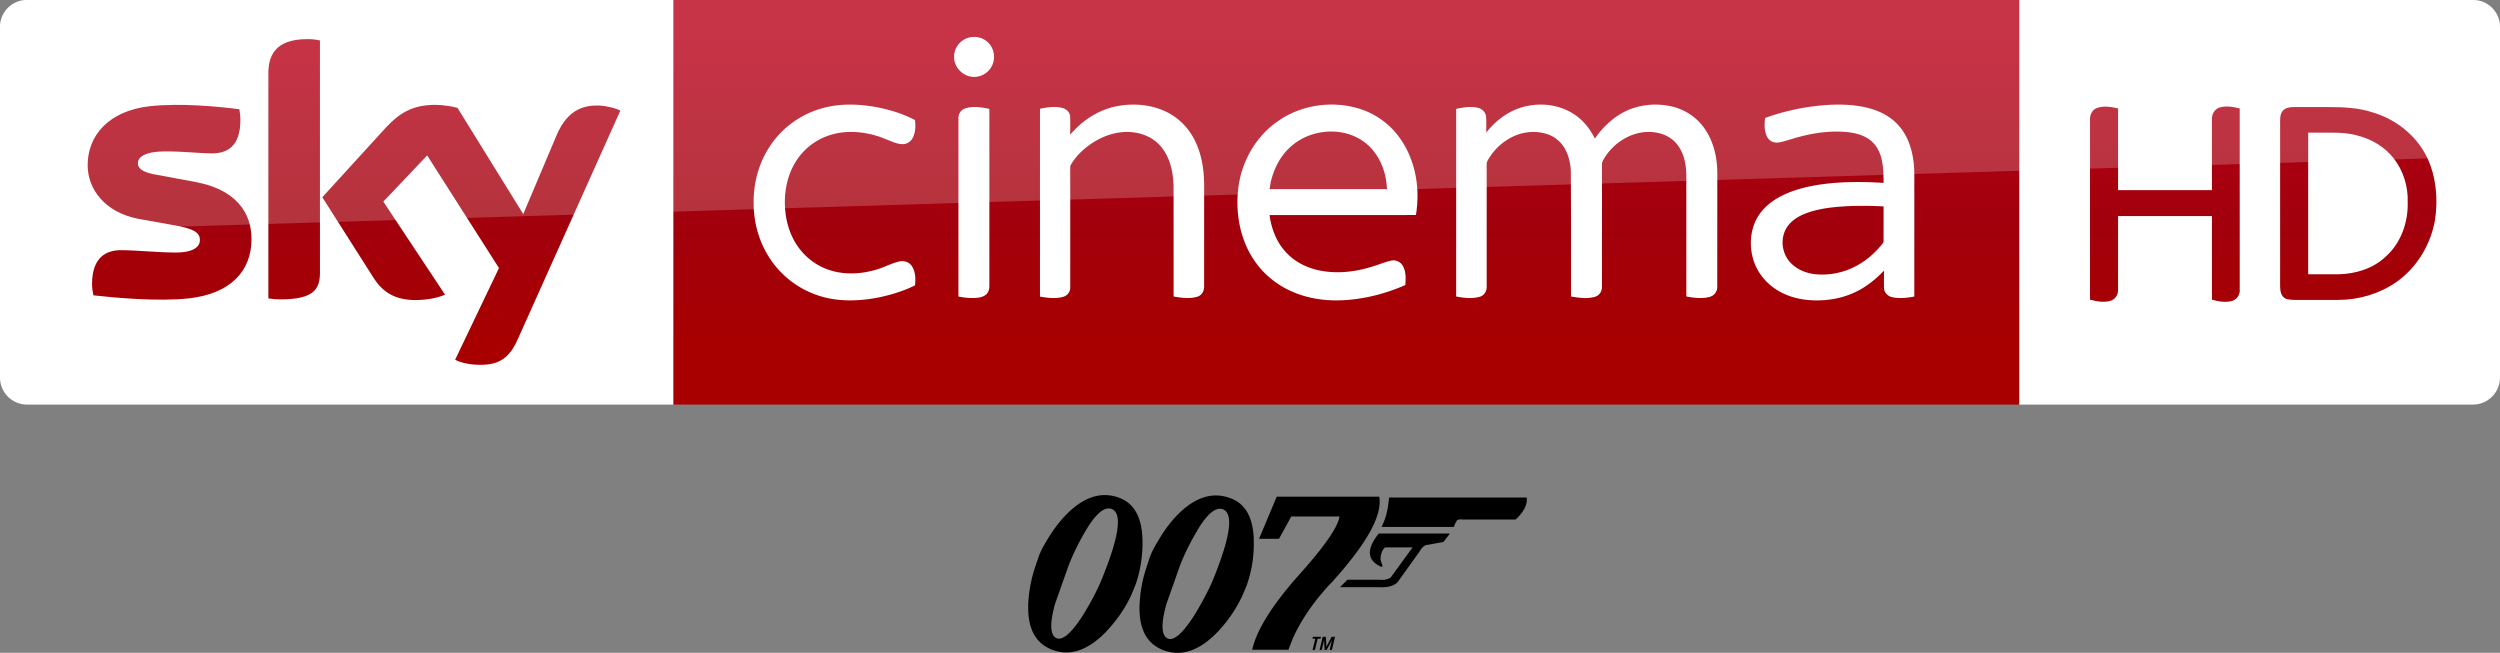 <svg xmlns="http://www.w3.org/2000/svg" width="3090.4" height="807" viewBox="0 0 2317.8 605.25" ><rect x="0" y="0" width="2317.8" height="605.25" fill="#808080" stroke="none"/><defs><linearGradient id="A" x1="1146.811" x2="1146.811" y1="319.673" y2="32.882" gradientUnits="userSpaceOnUse"><stop stop-color="#a80000" offset="0"/><stop stop-color="#a1000c" offset=".381"/><stop stop-color="#b90019" offset="1"/></linearGradient></defs><path d="M624.21 0h1248v375.09h-1248z" fill="url(#A)"/><path d="M624.21 375.09H25.01c-13.753 0-25.006-11.253-25.006-25.006V24.694C.004 11.566 10.944.001 24.697.001h599.52zM897.744 34.998c6.061-1.793 13.082-.458 17.778 3.871 6.721 5.881 8.071 16.855 2.925 24.169-3.811 5.941-11.274 9.279-18.228 7.996-8.709-1.358-15.978-9.549-15.648-18.468-.143-7.936 5.551-15.422 13.172-17.568zm-134.572 65.113c16.03-4.351 32.975-3.743 49.2-.825 12.422 2.408 24.769 6.098 35.961 12.054.615 5.588.48 11.649-2.258 16.713-1.838 3.428-5.551 5.776-9.474 5.603-5.753-.173-10.922-2.993-16.195-4.966-11.012-4.538-22.976-6.819-34.888-6.294-11.154.555-22.249 3.976-31.445 10.382-8.499 5.768-15.257 13.945-19.661 23.201-4.988 10.539-7.059 22.331-6.714 33.943.345 10.802 2.648 21.663 7.644 31.303 5.963 11.934 16.128 21.746 28.37 27.117 15.745 6.991 34.025 6.339 50.206 1.163 6.654-2.033 12.812-5.521 19.623-7.029 4.216-1.05 9.159.27 11.679 3.968 3.638 5.213 3.758 12.032 3.105 18.115-10.554 5.266-21.956 8.754-33.478 11.162-19.098 3.766-39.396 4.321-57.932-2.348-18.715-6.504-34.941-19.788-45.075-36.801-8.829-14.635-13.262-31.798-13.127-48.848-.195-19.121 5.348-38.406 16.383-54.099 11.409-16.383 28.775-28.43 48.075-33.515zm270.868-1.365c15.28-3.263 31.753-2.175 46.05 4.343 11.162 5.086 20.493 13.93 26.367 24.679 7.314 13.12 9.729 28.332 9.939 43.184l-.038 94.65c.128 4.021-2.115 8.191-6.113 9.414-7.179 2.28-14.905 1.148-22.166-.135l-.038-102.646c-.435-13.442-3.541-27.769-13.06-37.829-8.266-8.979-20.943-12.64-32.87-12.017-12.324.728-24.086 5.896-33.845 13.3-6.068 4.658-11.477 10.299-15.34 16.93-.855 1.223-.683 2.753-.72 4.163l.038 19.256-.008 90.307c.158 4.021-2.595 7.756-6.466 8.814-7.029 2.04-14.522 1.013-21.603-.195l.015-174.103c6.804-1.455 14.012-2.573 20.853-.735 3.683.945 6.939 4.043 7.111 8.004.263 5.566-.008 11.139.113 16.713 10.749-12.767 25.347-22.571 41.782-26.097zm150.474 13.772c23.059-16.405 54.391-20.051 80.765-9.977 12.437 4.846 23.419 13.27 31.415 23.951 8.154 10.757 13.352 23.584 15.835 36.816 2.258 11.882 2.145 24.139.203 36.051l-135.682.03c1.658 12.782 6.579 25.467 15.58 34.888 7.786 8.334 18.363 13.727 29.427 16.195 16.578 3.691 33.965 1.8 50.048-3.278 5.881-1.658 11.492-4.246 17.485-5.528 4.178-1.065 8.791.975 10.937 4.696 3.188 5.378 2.805 11.904 2.378 17.905-14.68 6.474-30.26 10.967-46.177 13.037-14.477 1.898-29.345 1.68-43.567-1.823-12.489-3.045-24.439-8.626-34.416-16.78-10.547-8.491-18.776-19.736-23.989-32.21-7.396-17.823-9.166-37.799-5.986-56.769 3.893-22.729 16.72-43.995 35.743-57.204m13.022 22.706c-10.232 8.634-16.54 21.093-19.496 34.003l-.968 6.128h108.85c-.225-3.683-.638-7.344-1.328-10.974-2.49-12.429-8.911-24.371-19.068-32.18-19.593-15.167-49.53-12.977-67.991 3.023zm212.166-35.331c15.94-5.153 34.265-3.601 48.593 5.326 8.934 5.483 15.783 13.87 20.321 23.254 6.856-9.842 15.602-18.565 26.269-24.221 13.375-7.171 29.337-8.956 44.115-5.783 10.547 2.265 20.426 7.801 27.567 15.933 9.234 10.344 13.937 24.064 15.182 37.724.728 7.779.3 15.602.413 23.411l-.045 90.389c.128 4.321-2.88 8.289-7.074 9.316-7.051 1.905-14.522.953-21.596-.39l-.015-96.33c-.173-8.416.495-16.893-.698-25.257-1.095-7.456-3.773-14.882-8.821-20.583-4.621-5.281-11.229-8.559-18.093-9.699-20.268-3.773-40.942 8.799-50.056 26.659-.908 2.093-.428 4.456-.518 6.669l-.015 109.322c.21 4.238-2.415 8.469-6.616 9.572-7.194 1.988-14.83.975-22.054-.33l-.008-66.296-.195-50.948c-.548-6.969-2.138-13.997-5.693-20.081-3.436-5.971-9.009-10.704-15.527-12.97-11.207-3.938-23.944-2.573-34.34 3.03-7.749 4.096-14.447 10.172-19.271 17.485-1.335 2.235-3.226 4.441-3.181 7.186-.075 2.813.023 5.626.015 8.439l-.008 104.852c.225 4.186-2.288 8.409-6.436 9.564-7.111 2.048-14.725 1.125-21.873-.27l.008-173.9c6.489-1.433 13.307-2.58 19.901-1.088 3.788.803 7.194 3.773 7.734 7.741.645 5.063.143 10.194.3 15.28 8.101-10.457 19.046-18.926 31.715-23.006zm282.495-2.46c12.895-.923 26.022-.645 38.646 2.378 10.307 2.453 20.358 7.134 27.807 14.822 8.139 8.094 12.67 19.158 14.665 30.32 2.138 10.817 1.373 21.881 1.508 32.833l-.023 97.126c-6.714 1.238-13.712 2.1-20.448.6-4.006-.818-7.524-4.231-7.636-8.446-.12-5.401.008-10.802-.038-16.195-7.246 7.644-15.527 14.41-24.971 19.143-12.64 6.436-27.034 9.001-41.137 8.394-11.454-.473-22.984-3.308-32.795-9.369-10.787-6.579-19.151-17.178-22.541-29.397-3.593-12.872-2.415-27.387 4.628-38.909 5.086-8.319 12.985-14.567 21.573-18.986 12.489-6.361 26.359-9.467 40.191-11.237 18.13-2.235 36.471-2.108 54.684-.945-.068-7.861-.135-15.843-2.205-23.486-1.613-5.971-4.733-11.672-9.549-15.64-5.363-4.411-12.174-6.624-18.956-7.621-18.858-2.505-38.016.855-56.011 6.541-3.781 1.035-7.501 2.385-11.402 2.828-3.938.383-7.981-1.68-9.797-5.213-2.828-5.393-2.64-11.762-1.913-17.635 17.913-6.489 36.726-10.464 55.719-11.904m18.978 93.788c-13.052.788-26.322 2.243-38.519 7.216-7.006 2.933-13.772 7.576-17.253 14.53-5.258 10.434-2.715 24.071 5.986 31.895 5.963 5.633 14.005 8.589 22.076 9.422a66.53 66.53 0 0 0 36.313-7.126c9.782-4.906 18.25-12.197 25.077-20.711.6-.855 1.553-1.658 1.433-2.828l.038-32.248a339.16 339.16 0 0 0-35.151-.15zm-816.205-90.774c7.239-2.318 15.025-1.073 22.294.518l.008 163.864c.023 3.06-.728 6.414-3.256 8.401-3.173 2.528-7.456 2.933-11.364 3.053-4.733.09-9.437-.503-14.065-1.403l.008-165.371c-.09-4.021 2.49-7.876 6.376-9.061z" fill="#fff"/><path d="M421.97 333.52c4.063 2.188 12.19 4.689 22.818 4.689 17.817.313 27.507-6.564 34.696-22.505l95.648-213.18c-4.063-2.188-12.816-4.376-19.692-4.689-12.19-.313-28.757 2.188-39.384 27.507l-30.945 73.142-60.952-98.461c-4.063-1.25-13.441-2.813-20.63-2.813-21.255 0-33.445 7.814-45.948 21.255l-58.764 64.39 47.511 74.705c8.752 13.753 20.317 20.63 39.072 20.63 12.19 0 22.505-2.813 27.194-5.001l-57.201-86.27 40.635-42.823 66.578 104.4zm-125.34-80.644c0 15.629-6.252 24.693-36.884 24.693-4.064 0-7.502-.313-10.94-.938V68.461c0-15.941 5.314-32.195 36.258-32.195 3.751 0 7.814.313 11.565 1.25zm-63.452-31.257c0 29.382-19.067 50.637-58.139 55.013-28.132 3.126-69.079-.625-88.458-2.813-.625-3.126-1.25-7.189-1.25-10.315 0-25.631 13.753-31.57 26.881-31.57 13.441 0 34.696 2.188 50.637 2.188 17.504 0 22.505-5.939 22.505-11.565 0-7.502-6.877-10.315-20.63-13.128l-36.571-6.564c-30.632-5.939-46.886-27.194-46.886-49.699 0-27.506 19.38-50.324 57.513-54.7 28.757-3.126 64.078.313 83.145 2.813.625 3.438.938 6.564.938 10.002 0 25.631-13.441 30.945-26.569 30.945-10.002 0-25.318-1.875-43.135-1.875-18.129 0-25.318 5.001-25.318 10.94 0 6.251 7.189 9.065 18.442 10.94l35.321 6.564c36.259 6.877 51.575 27.507 51.575 52.825" fill="url(#A)"/><path d="M1872.2 375.09h420.6c13.753 0 25.006-11.253 25.006-25.006V24.754c0-13.253-11.003-24.756-24.756-24.756H1872.2z" fill="#fff" fill-rule="evenodd"/><g fill="url(#A)"><path d="M1943.7 100.27c6.502-2.501 13.503-1.25 20.005.25v75.768h87.02v-65.265c-.25-4.751 2.001-9.502 6.752-11.253 6.252-2 12.753-.75 19.005.75v168.04c.5 4.501-2.501 8.752-6.502 10.252-6.501 2-13.003.75-19.255-1v-77.518h-87.02v68.266c.25 4.251-2.251 8.252-6.002 10.002-6.502 2.25-13.503 1-20.005-.75v-166.79c-.25-4.251 1.75-9.002 6.002-10.753z"/><path d="M2117.7 101.52c2.751-2.001 6.252-2.251 9.502-2.251h31.007c14.253 0 28.257.5 41.76 5.001 21.755 6.502 40.76 21.755 50.512 42.26 8.252 18.004 10.002 38.509 7.002 57.764-4.001 22.505-16.754 43.76-35.508 57.013-15.754 11.003-35.008 16.754-54.263 16.754h-40.509c-3.751-.25-8.252 0-10.753-3.251-2.751-3.501-2.501-8.002-2.501-12.253v-150.04c0-4.001.25-8.502 3.751-11.003m22.255 21.505V254.3h27.757c16.004-.25 32.508-5.251 44.26-16.504 14.003-12.503 20.755-31.757 20.255-50.262.5-14.503-4.001-29.257-13.003-40.76-8.252-10.502-20.255-17.754-33.258-21.005-7.502-2.251-15.504-2.751-23.506-2.751z"/></g><path d="M25.006 0C11.253 0 0 11.253 0 25.006v226.3c0-20.005 16.003-36.509 36.008-37.259l2281.8-69.266V25.001c0-13.753-11.253-25.006-25.006-25.006z" opacity=".2" fill="#fff"/><path d="M1216.934 602.55l2.498-10.438h-2.652l.404-1.7h7.514l-.404 1.7h-2.671l-2.498 10.438zm6.457 0l2.902-12.138h2.94l.48 9.112h.058l4.824-9.112h3.133l-2.902 12.138h-2.114l1.672-7.038q.135-.527.288-1.071.173-.561.307-1.02h-.058l-4.901 9.129h-1.96l-.5-9.112h-.058q-.096.527-.211 1.156-.115.629-.25 1.224l-1.614 6.732z"/><path d="M1185.781 499.54l11.374-20.686h44.67c-1.284 10.001-14.675 28.978-39.91 56.843-23.452 26.924-37.062 49.065-40.96 66.676h33.592l3.136-8.204.307-.257-.048-.263.274-.941c8.286-18.547 20.702-36.494 37.279-53.677 31.823-35.304 46.312-61.378 43.234-78.556h-95.053l-16.388 39.064zm219.338-17.868c7.643-7.009 11.117-13.849 10.351-20.429h-127.667c-.758 10.428-2.931 19.49-6.944 27.269h67.095c.793-2.479 1.714-4.276 2.624-5.642.668-1.198 2.483-1.54 5.408-1.198zm-81.702 23.507l14.861-2.733 5.983-7.781h-66.019c-11.677 14.704-10.858 24.959 2.378 30.86 1.264.079 1.446-.856.503-3.078-1.409-2.821-1.534-5.899-.436-9.145.767-2.65 1.938-4.53 3.487-5.813h25.462l-20.311 27.951c-2.797 1.794-6.406 2.562-10.79 2.051h-29.3l-6.943 6.926h36.625c7.943.428 13.703-1.284 16.974-4.872l19.966-27.866c2.445-4.19 4.894-6.412 7.558-6.5zm-161.033-6.067c-.922-20.515-8.493-32.997-22.743-37.61-16.794-5.813-33.472.168-50.102 18.036-5.948 6.498-11.19 13.934-16.077 22.312-3.911 6.41-6.64 11.966-8.038 16.498l-3.423 10.514c-2.622 8.549-4.295 16.926-5.003 25.216-2.63 25.475 4.279 41.628 20.605 48.297 16.523 6.752 33.357 1.623 50.38-15.557 10.196-10.597 18.074-22.138 23.89-34.706l3.795-8.977a113.81 113.81 0 0 0 6.671-42.824zm-69.358 27.951c3.53-9.915 8.62-20.6 14.971-31.711 9.929-17.867 18.442-25.475 25.464-23.253 10.667 3.591 7.38 25.986-9.653 67.36-4.428 9.912-10.083 20.426-16.88 31.54-10.644 16.416-18.716 23.507-24.373 20.942-5.864-2.735-6.3-13.332-1.213-31.802zm-33.906-28.379c-.816-20.429-8.48-32.911-22.654-37.61-16.871-5.728-33.513.428-49.978 18.207-5.968 6.409-11.296 13.849-16.185 22.226-3.911 6.41-6.64 11.969-8.022 16.584l-3.528 10.428c-2.536 8.546-4.206 16.924-5.016 25.133-2.529 25.555 4.471 41.714 20.885 48.378 16.341 6.752 33.16 1.54 50.113-15.552 10.182-10.685 18.255-22.138 24.069-34.708l3.707-8.971c4.894-13.677 7.086-27.954 6.684-42.741zm-69.253 28.036c3.533-9.915 8.563-20.429 14.9-31.625 10.034-17.782 18.519-25.561 25.538-23.338 10.667 3.591 7.395 26.071-9.669 67.275-4.233 10.001-9.978 20.515-16.775 31.628-10.628 16.499-18.808 23.507-24.462 20.943-5.864-2.736-6.316-13.423-1.216-31.802z" fill-rule="evenodd"/></svg>